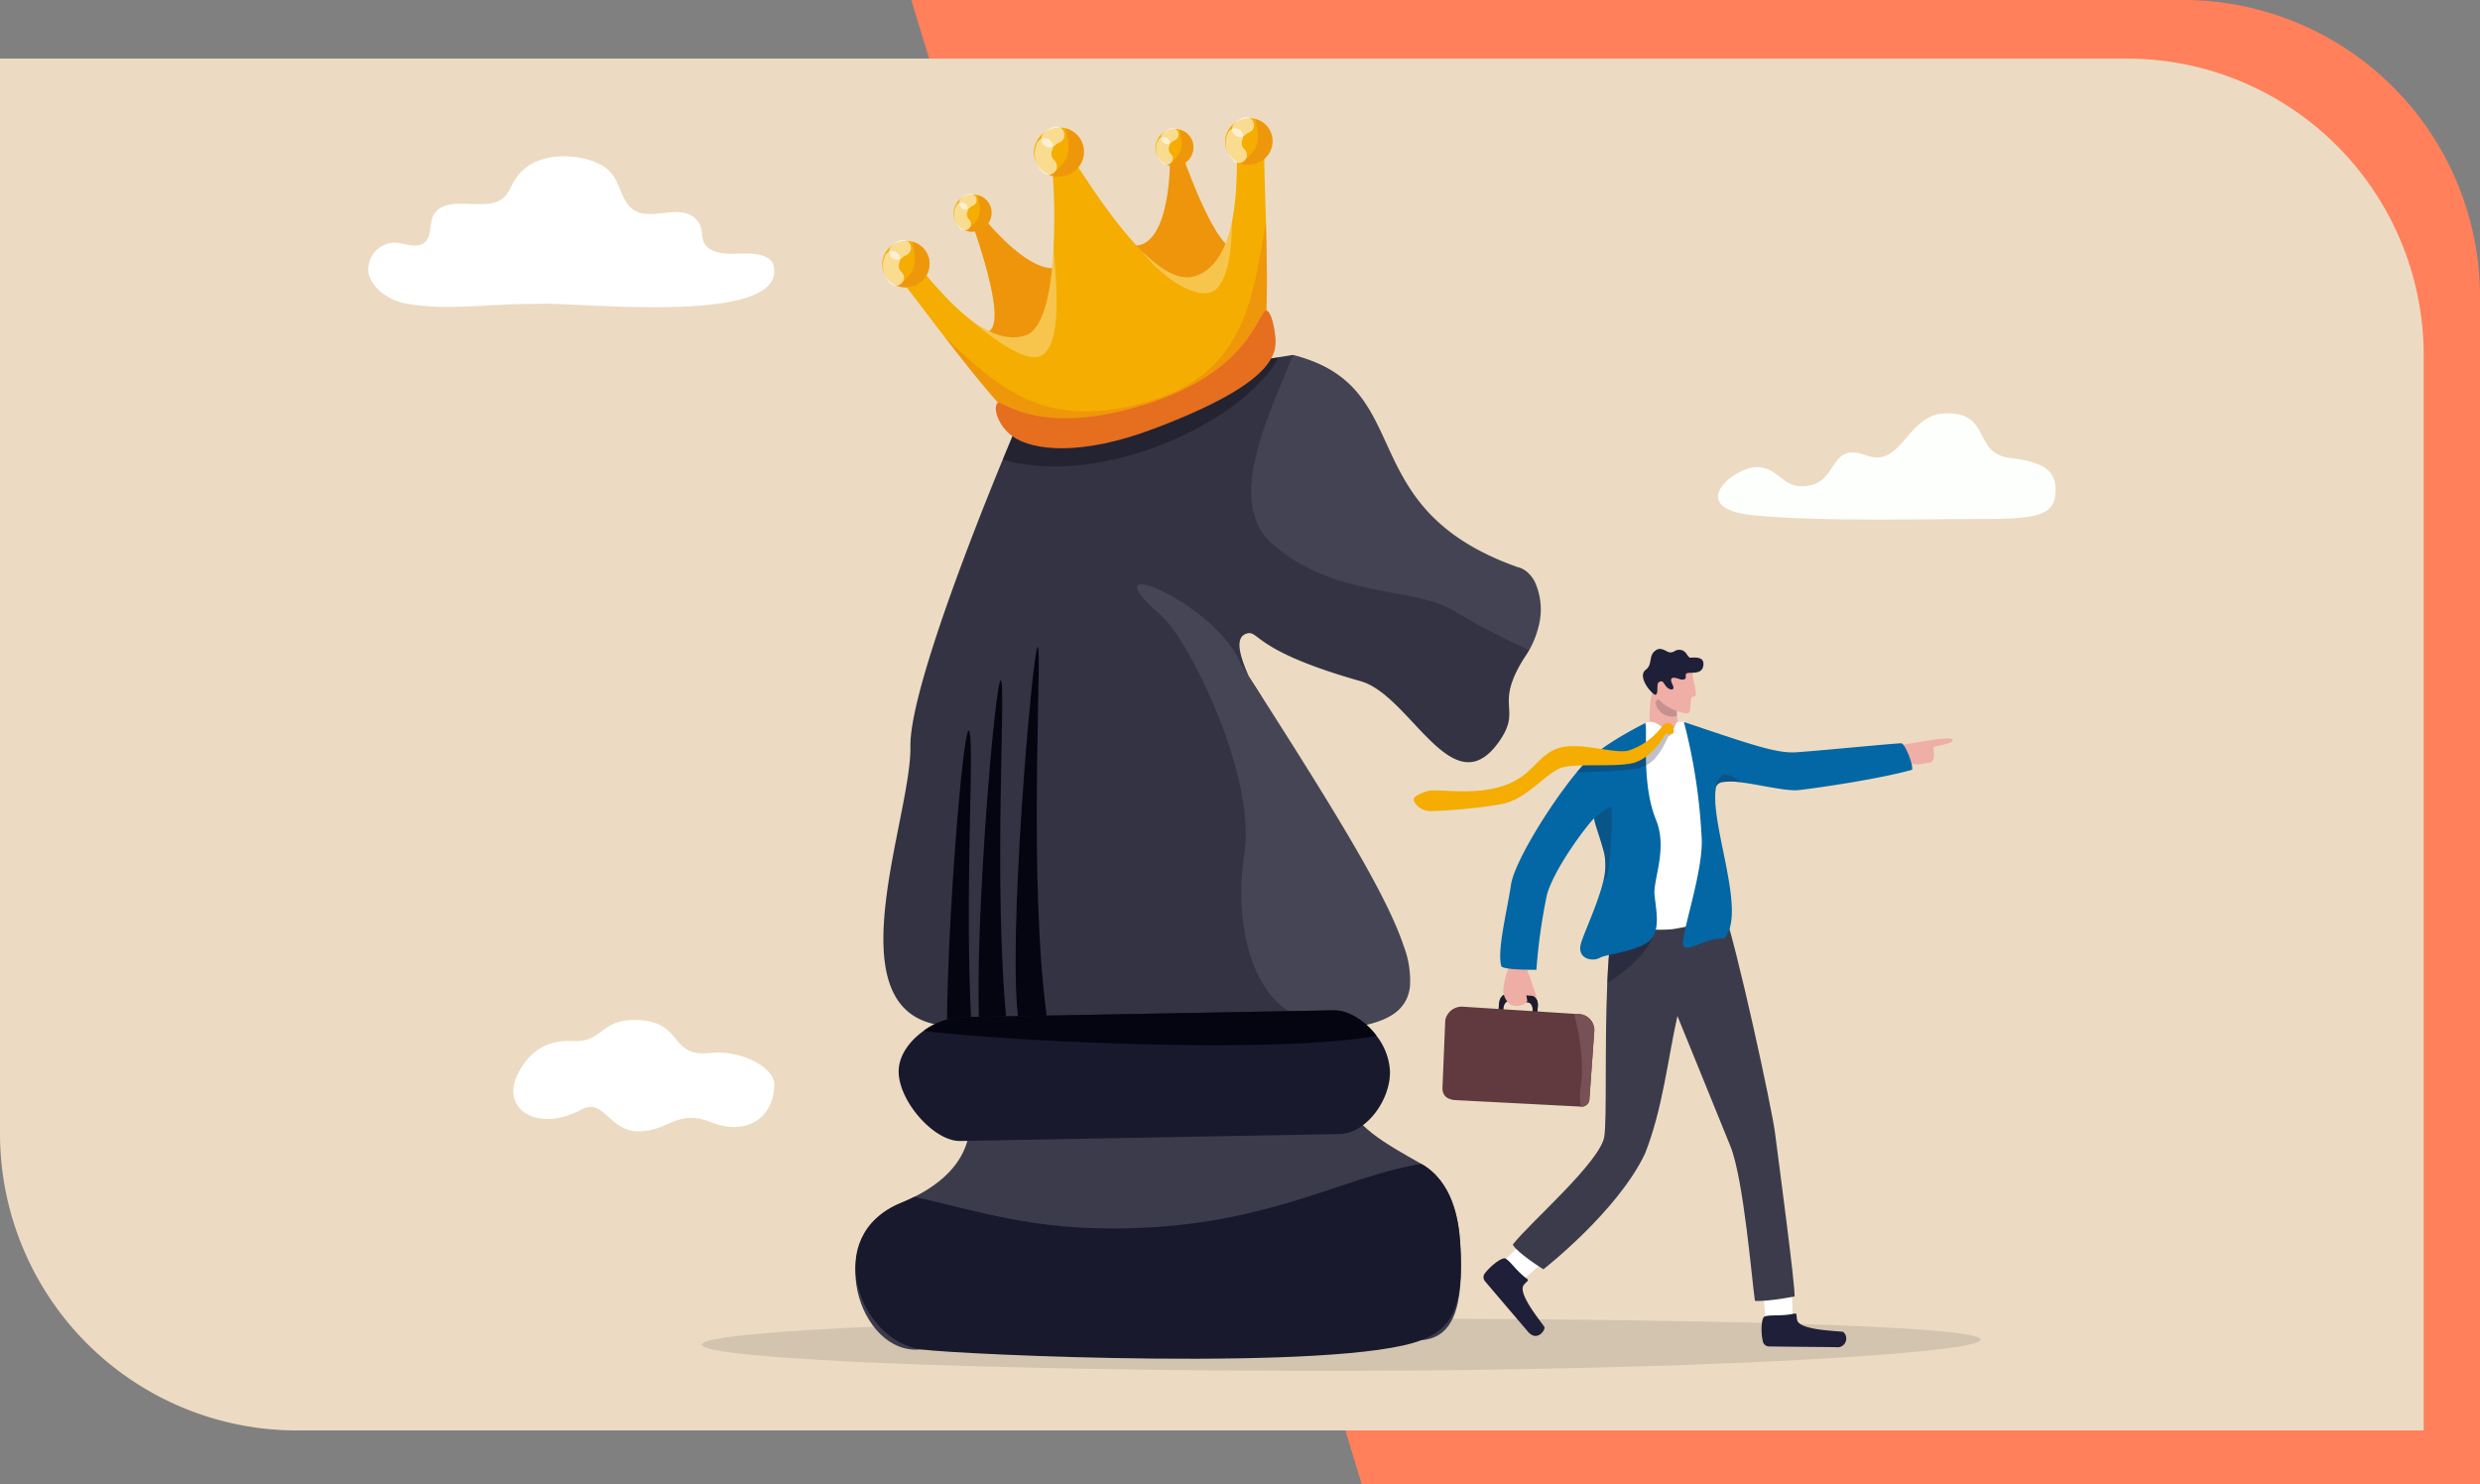 <svg xmlns="http://www.w3.org/2000/svg" xmlns:xlink="http://www.w3.org/1999/xlink" width="542.948" height="325" viewBox="0 0 542.948 325">
  <rect x="0" y="0" width="542.948" height="325" fill="#808080" stroke="none"/>
  <defs>
    <radialGradient id="radial-gradient" cx="0.5" cy="0.5" r="0.511" gradientTransform="matrix(0.924, -0.334, 0.319, 0.919, -19.28, 23.751)" gradientUnits="objectBoundingBox">
      <stop offset="0" stop-color="#fff"/>
      <stop offset="0.69" stop-color="#f4ad00"/>
    </radialGradient>
    <radialGradient id="radial-gradient-2" cx="0.5" cy="0.5" r="0.511" gradientTransform="matrix(0.924, -0.334, 0.319, 0.919, -24.222, 29.739)" xlink:href="#radial-gradient"/>
    <radialGradient id="radial-gradient-3" cx="0.5" cy="0.5" r="0.511" gradientTransform="matrix(0.924, -0.334, 0.319, 0.919, -24.819, 29.939)" xlink:href="#radial-gradient"/>
    <radialGradient id="radial-gradient-4" cx="0.5" cy="0.5" r="0.511" gradientTransform="matrix(0.924, -0.334, 0.319, 0.919, -18.623, 22.783)" xlink:href="#radial-gradient"/>
    <radialGradient id="radial-gradient-5" cx="0.5" cy="0.5" r="0.511" gradientTransform="matrix(0.924, -0.334, 0.319, 0.919, -20.089, 24.047)" xlink:href="#radial-gradient"/>
  </defs>
  <g id="t1-s9" transform="translate(5495.948 2628)">
    <path id="Path_172231" data-name="Path 172231" d="M313-955a65,65,0,0,1,65,65v260H133.19L34.569-955Z" transform="translate(-5331 -1673)" fill="#ff805a"/>
    <g id="Group_112224" data-name="Group 112224" transform="translate(-9186.924 -2516.964)">
      <path id="Rectángulo_36500" data-name="Rectángulo 36500" d="M4221.591-33.208V202.136H3755.976a65,65,0,0,1-65-65V-98.208H4156.6a65,65,0,0,1,65,65Z" fill="#ecdbc2"/>
      <g id="Group_112241" data-name="Group 112241">
        <path id="Path_172319" data-name="Path 172319" d="M4124.633,182.243c0,3.169-66.069,6.848-142.195,6.848s-137.839-2.569-137.839-5.737,61.713-5.738,137.839-5.738S4124.633,179.075,4124.633,182.243Z" fill="#323240" opacity="0.14"/>
        <g id="Group_112229" data-name="Group 112229">
          <path id="Path_172320" data-name="Path 172320" d="M4104.286,52.532c2.6-.3,13.937-2.629,14.178-1.654.265,1.078-4.268,1.3-4.209,1.831s.561,3.219-.975,3.278-2.319.8-4.918-.147a4.727,4.727,0,0,0-4.312.333Z" fill="#efaea6"/>
          <path id="Path_172321" data-name="Path 172321" d="M4083.361,177.544c.149-2.321-.226-8.175-.226-8.175l-6.281-.014.644,8.788,4.244,2.66Z" fill="#fff"/>
          <path id="Path_172322" data-name="Path 172322" d="M4083.819,176.555c.659-.149.38.463.616,1.436.54,2.229,8.812,2.351,10.058,2.561a1.91,1.91,0,0,1-1.549,3.349c-2.77-.032-11.646-.1-14.678-.156a1.387,1.387,0,0,1-1.333-1.04c-.529-2.152-.354-5.485.493-5.55C4078.708,176.764,4081.072,177.175,4083.819,176.555Z" fill="#1f1f39"/>
          <g id="Group_112224-2" data-name="Group 112224">
            <path id="Path_172323" data-name="Path 172323" d="M4024.211,169.234c1.9-1.393,6.218-5.467,6.218-5.467l-4.061-4.688-6.423,6.175.68,4.886Z" fill="#fff"/>
            <path id="Path_172324" data-name="Path 172324" d="M4025.278,168.934c.543.394-.114.583-.719,1.39-1.385,1.846,3.881,8.089,4.525,9.153.333.549-1.562,3.428-3.61,1.017-1.771-2.085-7.47-8.743-9.392-11.037a1.339,1.339,0,0,1-.055-1.667c1.333-1.789,4.041-3.819,4.64-3.23C4021.8,165.262,4023.015,167.289,4025.278,168.934Z" fill="#1f1f39"/>
          </g>
          <path id="Path_172325" data-name="Path 172325" d="M4083.855,172.8c-6.16,1.2-8.665.975-8.665.975-.657-4.25-2.448-26.613-5.372-33.86s-11.6-28.512-11.6-28.512c-2.094,9.311-3.225,20.351-7.1,30.124-6,12.686-22.251,25.335-22.251,25.335-4.457-2.809-7.262-5.387-6.551-5.592,3.6-4.625,19.124-18.025,19.9-23.531.574-4.078.053-20.063.641-33.526.163-3.727.41-7.262.789-10.295.007-.054.015-.109.021-.163q.143-1.126.312-2.154c.229-1.385,20.011-3.919,20.011-3.919l3.938-.939c3.426,9.8,10.991,45.054,11.638,50.153S4084.111,171.1,4083.855,172.8Z" fill="#3b3b4c"/>
          <path id="Path_172326" data-name="Path 172326" d="M4056.791,53.4l-4.915-2.4c.39-2.343,0-8.06.771-10.081.841-2.216,1.027-2.055,1.027-2.055l3.2,2.774,1.506,1.306a6.085,6.085,0,0,0-.273,2.525,12.7,12.7,0,0,0,1.209,4.464C4059.938,51.293,4056.791,53.4,4056.791,53.4Z" fill="#efaea6"/>
          <path id="Path_172327" data-name="Path 172327" d="M4058.379,42.944a8.41,8.41,0,0,0-.253,2.773c-3.492.849-5.366-2.753-4.386-3.5a10.652,10.652,0,0,1,2.786-.882Z" fill="#1f1f39" opacity="0.2"/>
          <g id="Group_112225" data-name="Group 112225">
            <path id="Path_172328" data-name="Path 172328" d="M4061.515,36.131c-.067,1.811,1.493,5.489.258,5.329s-.138,3.825-1.458,3.7c-3.2-.3-6.623-2.742-6.852-4.3a29.187,29.187,0,0,1,.509-5.737Z" fill="#efaea6"/>
            <path id="Path_172329" data-name="Path 172329" d="M4058.022,37.434c.99.243.993.48,1.738.236s-.356-1.349.983-1.395,2.79.059,3.106-1.4c.459-2.1-1.508-2.016-2.729-1.921-.785.061-.776-1.593-2.316-1.718-1.208-.1-1.151.607-2.232.566-.653-.024-1.788-1.227-2.889-.593-2.042,1.175-.694,3.109-2.433,4.419-2.029,1.528,1.716,5.815,2.258,5.423.633-.457.018-2.386.645-2.74.946-.535.966.2,1.611.966.69.815,2.118,1.041,1.367-.46S4057.125,37.214,4058.022,37.434Z" fill="#1f1f39"/>
          </g>
          <g id="Group_112227" data-name="Group 112227">
            <path id="Path_172330" data-name="Path 172330" d="M4020.842,106.6l5.456.382c.841.059,1.449,1.054,1.359,2.221l-.251,3.241a.028.028,0,0,1-.031.026l-1.016-.071a.027.027,0,0,1-.026-.03l.177-2.283c.067-.874-.387-1.618-1.017-1.662l-4.078-.286c-.629-.044-1.194.629-1.261,1.5l-.177,2.284a.03.03,0,0,1-.031.026l-1.016-.071a.028.028,0,0,1-.026-.031l.251-3.24C4019.245,107.443,4020,106.543,4020.842,106.6Z" fill="#201b2c"/>
            <path id="Path_172331" data-name="Path 172331" d="M4025.368,101.311a.029.029,0,0,1,.022.025c.121,1.2.464.9.846,2.475s1.667,3.824.826,4.042-1.447-.752-1.846-.956.492.751-.03,1.5a3.287,3.287,0,0,1-3.554.485,3.99,3.99,0,0,1-1.524-3.435,17.556,17.556,0,0,1,1.063-4.364C4021.349,100.423,4025.062,101.242,4025.368,101.311Z" fill="#eeada5"/>
            <path id="Path_172332" data-name="Path 172332" d="M4026.3,106.971c.842.059,1.45,1.055,1.36,2.222l-.252,3.24a.029.029,0,0,1-.031.027l-1.015-.071a.029.029,0,0,1-.027-.03l.178-2.284c.067-.873-.388-1.617-1.017-1.662h0l-.328-1.472a.029.029,0,0,1,.031-.035Z" fill="#201b2c"/>
            <g id="Group_112226" data-name="Group 112226">
              <path id="Path_172333" data-name="Path 172333" d="M4040.02,114.663l-1.08,15.043a1.682,1.682,0,0,1-1.8,1.538h-.021l-27.461-1.425c-3.1-.2-2.922-2.339-2.858-3.231l.586-14.245a3.678,3.678,0,0,1,3.809-2.981l24.415,1.559.916.058A3.532,3.532,0,0,1,4040.02,114.663Z" fill="#603a3e"/>
              <path id="Path_172334" data-name="Path 172334" d="M4040.02,114.663l-1.08,15.043a1.682,1.682,0,0,1-1.8,1.538h0a.029.029,0,0,1-.026-.021,11.6,11.6,0,0,1-.039-4.53c.748-5.34-.384-11.519-1.456-15.735a.029.029,0,0,1,.031-.035l.876.055A3.532,3.532,0,0,1,4040.02,114.663Z" fill="#775155"/>
            </g>
          </g>
          <path id="Path_172335" data-name="Path 172335" d="M4053.474,92.514c-1.715,5.573-7.034,9.339-10.623,11.7.163-3.727.41-7.262.789-10.295.007-.054.015-.109.021-.163Z" fill="#1f1f39" opacity="0.52"/>
          <path id="Path_172336" data-name="Path 172336" d="M4051.556,47.16c2.1-.793,3.339,1.712,5.1,1.608,1.068-.064.919-1,1.346-1.563.262-.349.865-.185,1.717-.218,2.235-.089,7.761,42.578,7.761,42.578a45.511,45.511,0,0,1-10.4,2.835c-4.487.421-11.84-.341-11.855-1.891s2.43-40.64,2.43-40.64A12.324,12.324,0,0,1,4051.556,47.16Z" fill="#fff"/>
          <path id="Path_172337" data-name="Path 172337" d="M4053.2,84.836c.308,3.3,1.5,8.11-1.333,10.29s-9.4,2.794-10.638,3.531c-1.507.9-4.972.306-4.183-2.94.523-2.152,3.845-9.014,5-14.094a13.566,13.566,0,0,0,.391-3.024v-.021c0-.285-.011-.556-.023-.814-.018-.45-.05-.856-.094-1.207a6.547,6.547,0,0,0-.117-.666c-.062-.262-.131-.526-.2-.792-.044-.161-.088-.324-.135-.487-.028-.1-.058-.209-.088-.313-.126-.435-.258-.869-.39-1.3a.3.3,0,0,0-.014-.041c-.022-.074-.045-.146-.068-.219-.038-.124-.077-.249-.117-.37-.021-.07-.044-.138-.066-.206-.369-1.152-.717-2.192-.924-2.953-.01-.04-.021-.079-.032-.117-.048-.187-.086-.355-.114-.5l0,0v-.008l-.016-.09v-.01a1.586,1.586,0,0,1-.028-.334h0l0-.032c-.914.653-8.517,10.408-10.34,16.646a123.242,123.242,0,0,0-2.327,16.524c0,.014-.739-.006-.753-.006-2.38,0-6.1-.115-6.889-.7a.05.05,0,0,1-.011-.016c-1.061-3.281,1.235-12.113,2.09-17.918.8-5.441,10.611-20.884,16.453-26.906,3.879-4,12.956-8.484,12.956-8.484.544,2.358-.912,13.234,2.333,21.183C4056.113,74.785,4052.888,81.5,4053.2,84.836Z" fill="#0267a4"/>
          <path id="Path_172338" data-name="Path 172338" d="M4042.769,81.061a2.566,2.566,0,0,1-.723.562,13.566,13.566,0,0,0,.391-3.024v-.021c0-.285-.011-.556-.023-.814-.018-.45-.05-.856-.094-1.207a6.547,6.547,0,0,0-.117-.666c-.062-.262-.131-.526-.2-.792-.044-.161-.088-.324-.135-.487-.028-.1-.058-.209-.087-.313-.125-.435-.258-.87-.391-1.3a.3.3,0,0,0-.014-.041c-.021-.074-.045-.147-.068-.219-.038-.124-.077-.249-.117-.37-.021-.07-.044-.138-.066-.206-.369-1.152-.717-2.192-.924-2.953-.01-.04-.021-.079-.032-.117-.048-.187-.086-.355-.114-.5l0,0v-.008l-.044-.434h0a16.647,16.647,0,0,1,3.692-2.572C4044.233,67.958,4043.329,79.762,4042.769,81.061Z" fill="#1f1f39" opacity="0.26"/>
          <g id="Group_112228" data-name="Group 112228">
            <path id="Path_172339" data-name="Path 172339" d="M4056.362,50.107c-.23-.1-1.678,4.24-4.3,6a6.821,6.821,0,0,1-2.391,1.053c-2.54.535-10.253.834-13.538.93a24.875,24.875,0,0,1,2.815-3.047,44.39,44.39,0,0,0,10.034-.37,9.931,9.931,0,0,0,2.68-1.178,16.2,16.2,0,0,0,3.659-3.246c.464-.539.431-1.248,1.072-1.372C4057.248,48.714,4056.658,50.24,4056.362,50.107Z" fill="#1f1f39" opacity="0.28"/>
            <path id="Path_172340" data-name="Path 172340" d="M4057.329,48.217a1.206,1.206,0,0,0-1.486-.923c-.717.139-.73.435-1.249,1.039a14.86,14.86,0,0,1-7.093,4.952c-3.143.834-11.1-2.148-15.671-.412s-5.339,6.109-12,8.228-14.458.43-16.418,1.08-3.111,1.27-2.935,2.043a3.984,3.984,0,0,0,2.893,2.244c1.5.335,14.108-.762,17.33-1.7,5.261-1.537,9.116-7,12.531-7.831s11.014-.02,15.038-.867c4.487-.946,7.339-6.673,7.669-6.524a1.271,1.271,0,0,0,1.2.064C4057.519,49.447,4057.429,48.656,4057.329,48.217Z" fill="#f4ad00"/>
          </g>
          <path id="Path_172341" data-name="Path 172341" d="M4109.583,57.492c-6.7,1.918-20.283,3.946-24.8,4.449-2.733.3-8.4-1.167-12.673-1.689a13.6,13.6,0,0,0-3.9-.065h-.006a1.776,1.776,0,0,0-1.508,1.007c-1.652,7.7,7,27.895,1.691,33.295-3.4-.47-7.84,3.046-8.862,1.557-.949-1.381,4.66-16.806,3.97-24.082a124.086,124.086,0,0,0-3.855-24.923c14.02,4.7,20.123,6.888,24.434,6.63,4.652-.277,22.731-2.086,23.231-1.963C4108.126,51.972,4109.913,56.527,4109.583,57.492Z" fill="#0267a4"/>
          <path id="Path_172342" data-name="Path 172342" d="M4072.114,60.252a13.6,13.6,0,0,0-3.9-.065h-.006c-.817.1-1.356.4-1.508,1.007C4067.041,58.925,4068.452,57.153,4072.114,60.252Z" fill="#1f1f39" opacity="0.26"/>
        </g>
        <g id="Group_112230" data-name="Group 112230">
          <path id="Path_172343" data-name="Path 172343" d="M3968.206-28.353c-2.193-6.2-.333-25.885-4.2-24.407s-22.2,11.076-20.433,20.008,15.345,14.395,15.345,14.395Z" fill="#050511"/>
          <path id="Path_172344" data-name="Path 172344" d="M4027.721,26.456v0l-.006.015a20.1,20.1,0,0,1-3.041,6.54c-6.682,10.615-.458,10.942-5.338,18.066-1.834,2.682-3.638,4.084-5.421,4.567-8.169,2.19-15.975-14.977-25.053-17.543-23.161-6.544-22.216-11.032-24.755-10.475-2.652.578-2.121,4.088.251,9.347l.006.013.006.016.009.011.012.018q1.692,2.65,3.3,5.183c.328.517.657,1.03.981,1.539l.963,1.516q1.438,2.259,2.807,4.423.454.72.905,1.431,1.8,2.844,3.473,5.525c.281.448.557.892.832,1.332q1.233,1.98,2.4,3.871.389.631.77,1.253c.256.415.507.824.757,1.231s.5.813.74,1.213q2.934,4.815,5.383,9.033.306.528.6,1.045v0c.4.69.786,1.37,1.165,2.039v0q2.547,4.509,4.468,8.332v0c.216.425.423.843.625,1.256v0q1.411,2.894,2.444,5.407c.1.24.194.478.286.713s.184.464.271.695v0c.088.229.173.455.255.68v0q.248.675.463,1.322a21.043,21.043,0,0,1,1.374,8.939c-.029.233-.065.459-.108.68a8.527,8.527,0,0,1-.342,1.27,7.709,7.709,0,0,1-.837,1.687l-.006.008c-1.5,2.265-4.225,3.746-8.223,4.678h0c-11.839,2.763-34.8.7-69.766-.19l-.772-.017q-2.712-.067-5.524-.123c-.9-.018-1.8-.037-2.707-.052h0c-.405-.008-.812-.016-1.222-.021s-.822-.014-1.235-.018c-.313.05-.622.1-.93.143l-.455.065q-.453.063-.894.121l-.438.054q-.432.051-.857.1c-.572.057-1.133.109-1.677.148-.271.019-.536.038-.8.052s-.515.026-.767.036c-.13.006-.261.01-.39.013-.887.025-1.729.022-2.526-.015q-.317-.015-.623-.033c-.092-.005-.184-.011-.276-.019a19.379,19.379,0,0,1-2.665-.378h0c-21.829-4.705-5.078-45.378-5.318-60.848-.155-9.906,9.927-37.414,18.65-58.932.526-1.3,1.051-2.584,1.565-3.839q.944-2.29,1.845-4.449a35.2,35.2,0,0,1,1.541-3.232,30.707,30.707,0,0,1,2.7-4.192c2.352-3.051,4.965-5.084,7.416-5.894a17.933,17.933,0,0,0,4.279-2.083c.159-.106.315-.209.468-.319a19.158,19.158,0,0,0,2.333-1.942,19.805,19.805,0,0,0,2.849-3.506c4.972-7.76,12.227-16.387,21.945-16.585q.959,1.643,1.661,3.14l0,0c6.594,13.815-1.2,18.365,9.86,17.133h0c1.007-.113,2.171-.273,3.518-.478.947-.144,1.983-.311,3.116-.5l0,0a.106.106,0,0,0,.025,0c.108.027.215.056.323.085q1.124.294,2.152.632c.2.065.39.13.582.2.367.127.724.257,1.072.394.032.011.065.025.1.036.075.029.148.06.223.088q.27.108.532.219l.261.112c.259.111.513.227.763.344s.494.236.734.357c.159.081.317.162.472.246.235.125.463.252.688.381q.45.255.876.526c.285.179.561.361.83.549l.2.141c.065.048.133.094.2.142l.194.142.194.146c.063.048.127.1.19.146.127.1.25.194.373.294q.369.3.718.607c.058.05.116.1.173.154.116.1.229.207.34.313l.168.157c.109.106.219.212.326.319.054.054.108.108.16.162.1.107.211.217.315.326.052.054.1.11.153.166.154.163.3.33.452.5l.146.169c.194.227.382.456.569.688.069.086.136.173.2.259.114.146.227.294.336.442.089.119.175.239.262.358.171.238.34.48.5.724.081.117.158.236.236.355l.008.014c.081.123.16.246.238.371.237.372.465.751.688,1.133.075.127.148.256.221.384.732,1.29,1.4,2.631,2.052,4q.176.378.355.757l.023.052.26.559c.426.924.853,1.864,1.291,2.809.094.2.19.407.286.613.05.1.1.209.148.315q.147.314.3.63c.05.106.1.212.152.317q.151.315.307.632c.471.957.964,1.916,1.5,2.876.1.173.194.346.292.519.138.246.282.494.428.74.125.211.254.424.382.636.325.528.663,1.056,1.019,1.583.071.105.142.211.215.315q.657.957,1.393,1.9c.077.1.153.2.23.292s.167.207.252.311c.167.208.338.413.515.619.088.1.177.2.265.309.154.177.309.354.469.528.067.073.134.148.2.221s.134.146.2.219c.206.219.415.44.628.658.029.028.058.057.085.086.186.188.377.377.571.563.017.017.036.034.053.052.071.069.143.136.214.2q1.071,1.018,2.292,2.008c.08.065.163.131.246.2.18.142.361.284.545.427.215.165.432.328.655.491.29.212.586.425.888.634.092.066.184.129.277.191.169.117.338.232.511.345q1.177.781,2.48,1.534l.288.165c.108.059.215.121.321.18s.215.121.325.181l.663.355c.111.06.222.12.336.177.34.177.684.352,1.035.525q.879.435,1.81.855c.248.113.5.224.753.334q.76.335,1.56.655.2.084.4.162c.136.051.271.1.407.159s.273.108.411.159.275.106.415.158l.419.156c.14.053.283.1.425.155s.286.1.43.156l.015,0a4.816,4.816,0,0,1,1.122.422l.01.006a5.3,5.3,0,0,1,1.059.738,7.2,7.2,0,0,1,1.6,2.109A14.513,14.513,0,0,1,4027.721,26.456Z" fill="#334"/>
          <path id="Path_172345" data-name="Path 172345" d="M3892.556,184.389c2.5-.276,103.084-1.532,109.586-2.013s9.516-6.24,8.511-21.393c-.329-4.993-1.662-13.327-8.509-17.206-7.516-4.259-15.452-8.548-16.127-14.4l-83.756-.093s6.07,13.1-11.085,21.71c-.921.461-1.905.909-2.964,1.342C3870.614,159.529,3879.014,185.9,3892.556,184.389Z" fill="#3b3b4c"/>
          <path id="Path_172346" data-name="Path 172346" d="M3969.69,8.178c13.933,12.085,31.241,9.023,40.031,14.8a155.539,155.539,0,0,0,15.988,8.267,24.335,24.335,0,0,0,2.012-4.792c1.228-4.227.71-7.664-.69-10.035a7.423,7.423,0,0,0-3.807-3.281c-36.852-13.1-21.427-39.407-49.15-46.45-.01,0-.017,0-.028,0C3968.757-20.019,3959.061-1.038,3969.69,8.178Z" fill="#fff" opacity="0.08"/>
          <path id="Path_172347" data-name="Path 172347" d="M3945.3,23.81c5.7,4.933,20.749,34.7,18.1,52.119s2.841,33.623,13.857,36.158c6.11,1.4,14.9,3.413,21.124-3.427,5.424-8.212-5.348-26.694-30.683-66.444a27.011,27.011,0,0,1-3.3-5.183.19.19,0,0,1-.018-.034l-.014-.024-1.725-2.62C3957.126,20.749,3928.12,8.94,3945.3,23.81Z" fill="#fff" opacity="0.09"/>
          <path id="Path_172348" data-name="Path 172348" d="M3892.556,184.389c8.339,1.165,91.983,4.9,109.586-2.013,6.073-2.384,9.516-6.24,8.511-21.393-.329-4.993-1.662-13.327-8.509-17.206-15.762,2.517-31.263,12.126-58.5,13.858-23.951,1.52-36.921-3.135-52.466-6.644-.921.461-1.905.909-2.964,1.342C3870.614,159.529,3879.061,182.5,3892.556,184.389Z" fill="#19192d"/>
          <path id="Path_172349" data-name="Path 172349" d="M3914.083,113.015q3.213.066,6.3.143c-4.52-30.524-1.129-82.576-2.223-82.556S3911.281,97.3,3914.083,113.015Z" fill="#050511"/>
          <path id="Path_172350" data-name="Path 172350" d="M3905.344,113.406q1.69-.18,3.572-.482,1.24.018,2.46.041c-3.052-30.83-.045-75.08-1.311-75.056C3908.85,37.931,3904.342,90.692,3905.344,113.406Z" fill="#050511"/>
          <path id="Path_172351" data-name="Path 172351" d="M3898.285,113.587a36.164,36.164,0,0,0,5.382-.033c-1.591-28.712.719-62.147-.513-64.548C3902,46.747,3898.52,87.521,3898.285,113.587Z" fill="#050511"/>
          <path id="Path_172352" data-name="Path 172352" d="M3887.723,123.7c.059,3.253,2.013,7.046,4.656,10.014s5.982,5.1,8.8,5.052l83.086-1.524c5.648-.1,11.137-7.246,11.018-13.751a13.679,13.679,0,0,0-2.942-7.745,16.588,16.588,0,0,0-1.176-1.4c-2.377-2.532-5.442-4.236-8.264-4.184l-81.54,1.495a15.451,15.451,0,0,0-8.188,3.015C3890.06,116.892,3887.657,120.131,3887.723,123.7Z" fill="#19192d"/>
          <path id="Path_172353" data-name="Path 172353" d="M3893.177,114.672c19.45,2.381,77.387,5.092,99.168,1.071a16.588,16.588,0,0,0-1.176-1.4c-2.377-2.532-5.442-4.236-8.264-4.184l-81.54,1.495A15.451,15.451,0,0,0,3893.177,114.672Z" fill="#050511"/>
        </g>
        <g id="Group_112231" data-name="Group 112231">
          <path id="Path_172354" data-name="Path 172354" d="M3860.489,126.355c-.03,7.412-6.219,11.408-13.856,8.285-7.248-2.964-9.427,1.97-15.7,2.017-6.69.049-7.675-7.459-12.652-4.78-9.6,5.169-17.839-.076-13.938-7.806,3.155-6.251,7.921-7.386,11.826-7.176,7.084.381,6.028-4.914,14.281-4.615,10.534.38,6.689,8.323,16.273,7.2C3852.665,118.784,3860.5,122.439,3860.489,126.355Z" fill="#fff" fill-rule="evenodd"/>
        </g>
        <path id="Path_172355" data-name="Path 172355" d="M4075.59-8.771c-5.191,0-15.858,9.1-.613,10.553s38.078.787,47.318.818c15.081.05,18.822-.56,18.7-6.647-.069-3.523-2-5.805-9.945-6.729-8.271-.961-4.046-10.048-14.142-9.772-8.6.234-9.476,12.128-17.344,9.213s-6.221,5.029-11.975,6.486C4081.266-3.246,4080.78-8.771,4075.59-8.771Z" fill="#fdfffd"/>
        <path id="Path_172356" data-name="Path 172356" d="M3808.294-44.485c-9.715-.168-19.844,1.709-29.359-.281-3.471-1.02-6.654-3.405-7.278-6.55a5.824,5.824,0,0,1,5.881-6.582c1.994.087,4.113,1.156,5.851.3,2.438-1.2,1.3-4.573,2.7-6.687,3.19-4.42,11.433-.037,15.234-3.552,1.133-1.058,1.486-2.576,2.394-3.787,4.429-7.415,16.809-5.785,20.6-2.02,2.76,2.587,2.485,7.31,6.083,8.937,3.8,1.73,9.261-1.569,12.649,1.383,2.414,2.1.993,4.264,2.432,6.006,1.564,1.894,4.724,1.919,7.4,1.8s5.871.023,7.276,2.01C3865.029-38.962,3814.674-45.262,3808.294-44.485Z" fill="#fff"/>
        <path id="Path_172357" data-name="Path 172357" d="M3970.931-32.814a23.3,23.3,0,0,1-2.842,4.1,47.917,47.917,0,0,1-11.352,9.343c-12.965,7.971-31.524,13.162-46.222,8.958q.944-2.29,1.845-4.449a35.2,35.2,0,0,1,1.541-3.232,30.707,30.707,0,0,1,2.7-4.192l29.172-5.654,21.664-4.2Z" fill="#050511" opacity="0.34"/>
        <g id="Group_112240" data-name="Group 112240">
          <g id="Group_112239" data-name="Group 112239">
            <g id="Group_112232" data-name="Group 112232">
              <path id="Path_172358" data-name="Path 172358" d="M3924.474-53.323c-6.434,5.052-18.363-10.265-18.363-10.265s-2.717-.259-2.219,1.568,9.14,25.2,2.067,23.674-1.14,4.239-1.14,4.239l23.4,5.258,1.21-20.983Z" fill="#f4ad00"/>
              <path id="Path_172359" data-name="Path 172359" d="M3924.474-53.323c-6.434,5.052-18.363-10.265-18.363-10.265s-2.717-.259-2.219,1.568,9.14,25.2,2.067,23.674-1.14,4.239-1.14,4.239l23.4,5.258,1.21-20.983Z" fill="#e56e1f" opacity="0.39"/>
            </g>
            <g id="Group_112233" data-name="Group 112233">
              <path id="Path_172360" data-name="Path 172360" d="M3939.351-57.209c8.179-.131,7.792-19.541,7.792-19.541s1.947-1.913,2.711-.181,8.782,25.331,13.311,19.687,3.556,2.573,3.556,2.573l-14.858,18.827L3937.7-51.377Z" fill="#f4ad00"/>
              <path id="Path_172361" data-name="Path 172361" d="M3939.351-57.209c8.179-.131,7.792-19.541,7.792-19.541s1.947-1.913,2.711-.181,8.782,25.331,13.311,19.687,3.556,2.573,3.556,2.573l-14.858,18.827L3937.7-51.377Z" fill="#e56e1f" opacity="0.39"/>
            </g>
            <path id="Path_172362" data-name="Path 172362" d="M3967.772-77.278c-.046,2.418.175,8.251.355,14.845.312,11.422.5,25.125-1.045,27.289-8.734,12.254-36.2,20.828-52.355,17.026-2.254-.53-10.448-10.734-17.066-19.309h0c-4.479-5.8-8.237-10.859-8.947-11.666-1.756-2-.133-7.971,3.787-3.239a93.338,93.338,0,0,0,7.273,8.1l.13.123c.52.494,1.054.984,1.6,1.458l.118.1c4.288,3.7,9.29,6.491,13.9,4.941,4.157-1.4,5.668-10.375,6.107-19.177a140.229,140.229,0,0,0-.306-18.013c-.325-2.606.862-6.428,4.384-1.554,2.219,3.066,8.583,13.638,15.312,20.335,3.963,3.945,8.052,6.546,11.5,5.477,4.785-1.485,7.079-6.588,8.191-12.094v0c1.487-7.366.854-15.454,1.233-16.559C3962.594-81.128,3967.9-83.884,3967.772-77.278Z" fill="#f4ad00"/>
            <g id="Group_112234" data-name="Group 112234">
              <path id="Path_172363" data-name="Path 172363" d="M3894.215-54.941a5.142,5.142,0,0,1-3.21,6.527.594.594,0,0,1-.065.021,5.224,5.224,0,0,1-1.671.285h-.1a5.2,5.2,0,0,1-1.845-.356,5.006,5.006,0,0,1-2.926-3,5.146,5.146,0,0,1,3.213-6.526,5.256,5.256,0,0,1,3.1-.14A5.036,5.036,0,0,1,3894.215-54.941Z" fill="url(#radial-gradient)"/>
              <path id="Path_172364" data-name="Path 172364" d="M3894.215-54.941a5.142,5.142,0,0,1-3.21,6.527.594.594,0,0,1-.065.021,15.656,15.656,0,0,1-1.671.285h-.1a5.2,5.2,0,0,1-1.845-.356c5.031-3.078,4.145-6.066,3.383-9.662A5.036,5.036,0,0,1,3894.215-54.941Z" fill="#e56e1f" opacity="0.34"/>
              <path id="Path_172365" data-name="Path 172365" d="M3887.137-48.493a1.735,1.735,0,0,1-1.176-.458,5.131,5.131,0,0,1-1.636-3.008A5.747,5.747,0,0,1,3884.71-55a1.741,1.741,0,0,1,2.269-.958,1.741,1.741,0,0,1,.958,2.269,1.835,1.835,0,0,0,.378,2.175,1.742,1.742,0,0,1,.107,2.46A1.737,1.737,0,0,1,3887.137-48.493Z" fill="#fff" opacity="0.57"/>
              <path id="Path_172366" data-name="Path 172366" d="M3887.368-54.179a1.735,1.735,0,0,1-1.236-.515,1.741,1.741,0,0,1,.01-2.463,5.379,5.379,0,0,1,1.966-1.264,1.742,1.742,0,0,1,2.222,1.061,1.741,1.741,0,0,1-1.061,2.222,1.919,1.919,0,0,0-.674.452A1.736,1.736,0,0,1,3887.368-54.179Z" fill="#fff" opacity="0.57"/>
            </g>
            <g id="Group_112235" data-name="Group 112235">
              <path id="Path_172367" data-name="Path 172367" d="M3907.837-65.78a4.121,4.121,0,0,1-2.573,5.231l-.052.017a4.235,4.235,0,0,1-1.338.228h-.081a4.148,4.148,0,0,1-1.479-.285,4.01,4.01,0,0,1-2.345-2.4,4.124,4.124,0,0,1,2.575-5.23,4.209,4.209,0,0,1,2.481-.112A4.034,4.034,0,0,1,3907.837-65.78Z" fill="url(#radial-gradient-2)"/>
              <path id="Path_172368" data-name="Path 172368" d="M3907.837-65.78a4.121,4.121,0,0,1-2.573,5.231l-.052.017a12.935,12.935,0,0,1-1.338.228h-.081a4.148,4.148,0,0,1-1.479-.285c4.031-2.466,3.321-4.86,2.711-7.742A4.034,4.034,0,0,1,3907.837-65.78Z" fill="#e56e1f" opacity="0.34"/>
              <path id="Path_172369" data-name="Path 172369" d="M3902.166-60.613a1.39,1.39,0,0,1-.942-.366,4.251,4.251,0,0,1-1-4.851,1.4,1.4,0,0,1,1.818-.767,1.4,1.4,0,0,1,.767,1.818,1.47,1.47,0,0,0,.3,1.743,1.4,1.4,0,0,1,.086,1.972A1.393,1.393,0,0,1,3902.166-60.613Z" fill="#fff" opacity="0.57"/>
              <path id="Path_172370" data-name="Path 172370" d="M3902.35-65.17a1.391,1.391,0,0,1-.993-.415,1.4,1.4,0,0,1,.012-1.973,4.336,4.336,0,0,1,1.57-1.009,1.4,1.4,0,0,1,1.782.848,1.4,1.4,0,0,1-.848,1.782,1.564,1.564,0,0,0-.544.365A1.391,1.391,0,0,1,3902.35-65.17Z" fill="#fff" opacity="0.57"/>
            </g>
            <g id="Group_112236" data-name="Group 112236">
              <path id="Path_172371" data-name="Path 172371" d="M3952.036-80.116a4.122,4.122,0,0,1-2.573,5.231c-.014.005-.032.011-.052.016a4.178,4.178,0,0,1-1.338.228h-.081a4.179,4.179,0,0,1-1.48-.285,4.015,4.015,0,0,1-2.344-2.4,4.123,4.123,0,0,1,2.575-5.229,4.217,4.217,0,0,1,2.481-.113A4.036,4.036,0,0,1,3952.036-80.116Z" fill="url(#radial-gradient-3)"/>
              <path id="Path_172372" data-name="Path 172372" d="M3952.036-80.116a4.122,4.122,0,0,1-2.573,5.231c-.014.005-.032.011-.052.016a12.4,12.4,0,0,1-1.338.228h-.081a4.179,4.179,0,0,1-1.48-.285c4.032-2.467,3.322-4.861,2.712-7.743A4.036,4.036,0,0,1,3952.036-80.116Z" fill="#e56e1f" opacity="0.34"/>
              <path id="Path_172373" data-name="Path 172373" d="M3946.365-74.949a1.391,1.391,0,0,1-.943-.367,4.25,4.25,0,0,1-1-4.852,1.4,1.4,0,0,1,1.819-.766,1.4,1.4,0,0,1,.766,1.819,1.469,1.469,0,0,0,.3,1.742,1.4,1.4,0,0,1,.085,1.972A1.392,1.392,0,0,1,3946.365-74.949Z" fill="#fff" opacity="0.57"/>
              <path id="Path_172374" data-name="Path 172374" d="M3946.549-79.506a1.391,1.391,0,0,1-.991-.413,1.4,1.4,0,0,1,.009-1.973,4.324,4.324,0,0,1,1.572-1.011,1.4,1.4,0,0,1,1.782.848,1.4,1.4,0,0,1-.848,1.782,1.548,1.548,0,0,0-.542.363A1.392,1.392,0,0,1,3946.549-79.506Z" fill="#fff" opacity="0.57"/>
            </g>
            <g id="Group_112237" data-name="Group 112237">
              <path id="Path_172375" data-name="Path 172375" d="M3928-79.566a5.425,5.425,0,0,1-3.386,6.885c-.019.007-.043.015-.069.022a5.514,5.514,0,0,1-1.762.3h-.106a5.49,5.49,0,0,1-1.947-.375,5.284,5.284,0,0,1-3.086-3.16,5.426,5.426,0,0,1,3.389-6.883,5.531,5.531,0,0,1,3.266-.148A5.31,5.31,0,0,1,3928-79.566Z" fill="url(#radial-gradient-4)"/>
              <path id="Path_172376" data-name="Path 172376" d="M3928-79.566a5.425,5.425,0,0,1-3.386,6.885c-.019.007-.043.015-.069.022a16.51,16.51,0,0,1-1.762.3h-.106a5.49,5.49,0,0,1-1.947-.375c5.307-3.247,4.372-6.4,3.569-10.191A5.31,5.31,0,0,1,3928-79.566Z" fill="#e56e1f" opacity="0.34"/>
              <path id="Path_172377" data-name="Path 172377" d="M3920.539-72.764a1.83,1.83,0,0,1-1.241-.483,5.415,5.415,0,0,1-1.725-3.173,6.055,6.055,0,0,1,.406-3.213,1.837,1.837,0,0,1,2.394-1.008,1.837,1.837,0,0,1,1.008,2.394,1.933,1.933,0,0,0,.4,2.292,1.837,1.837,0,0,1,.112,2.6A1.832,1.832,0,0,1,3920.539-72.764Z" fill="#fff" opacity="0.57"/>
              <path id="Path_172378" data-name="Path 172378" d="M3920.782-78.762a1.831,1.831,0,0,1-1.3-.543,1.837,1.837,0,0,1,.01-2.6,5.684,5.684,0,0,1,2.071-1.332,1.836,1.836,0,0,1,2.346,1.116,1.837,1.837,0,0,1-1.116,2.346,2.032,2.032,0,0,0-.713.478A1.831,1.831,0,0,1,3920.782-78.762Z" fill="#fff" opacity="0.57"/>
            </g>
            <g id="Group_112238" data-name="Group 112238">
              <path id="Path_172379" data-name="Path 172379" d="M3969.3-81.809a5.142,5.142,0,0,1-3.211,6.527.483.483,0,0,1-.065.021,5.219,5.219,0,0,1-1.67.285h-.1a5.206,5.206,0,0,1-1.846-.356,5.011,5.011,0,0,1-2.926-3,5.146,5.146,0,0,1,3.214-6.526,5.255,5.255,0,0,1,3.1-.14A5.038,5.038,0,0,1,3969.3-81.809Z" fill="url(#radial-gradient-5)"/>
              <path id="Path_172380" data-name="Path 172380" d="M3969.3-81.809a5.142,5.142,0,0,1-3.211,6.527.483.483,0,0,1-.065.021,15.579,15.579,0,0,1-1.67.285h-.1a5.206,5.206,0,0,1-1.846-.356c5.031-3.078,4.146-6.066,3.384-9.662A5.038,5.038,0,0,1,3969.3-81.809Z" fill="#e56e1f" opacity="0.34"/>
              <path id="Path_172381" data-name="Path 172381" d="M3962.221-75.361a1.735,1.735,0,0,1-1.176-.458,5.3,5.3,0,0,1-1.251-6.054,1.742,1.742,0,0,1,2.269-.956,1.741,1.741,0,0,1,.956,2.269,1.833,1.833,0,0,0,.379,2.174,1.742,1.742,0,0,1,.107,2.46A1.737,1.737,0,0,1,3962.221-75.361Z" fill="#fff" opacity="0.57"/>
              <path id="Path_172382" data-name="Path 172382" d="M3962.451-81.047a1.736,1.736,0,0,1-1.238-.516,1.742,1.742,0,0,1,.013-2.463,5.4,5.4,0,0,1,1.963-1.262,1.742,1.742,0,0,1,2.223,1.059,1.742,1.742,0,0,1-1.06,2.223,1.937,1.937,0,0,0-.677.454A1.737,1.737,0,0,1,3962.451-81.047Z" fill="#fff" opacity="0.57"/>
            </g>
            <path id="Path_172383" data-name="Path 172383" d="M3921.625-56.786c1.221,12.562,1.148,22.289-3.121,23.8-3.906,1.385-12.975-6.1-16.883-9.567,4.288,3.7,9.29,6.491,13.9,4.941C3919.675-39.009,3921.186-47.984,3921.625-56.786Z" fill="#fff" opacity="0.3"/>
            <path id="Path_172384" data-name="Path 172384" d="M3960.7-62.635c-.026,7.836-1.324,14.673-4.833,15.672-3.525,1-10.442-3.124-14.853-9.055,3.963,3.945,8.052,6.546,11.5,5.477C3957.295-52.026,3959.589-57.129,3960.7-62.635Z" fill="#fff" opacity="0.3"/>
            <path id="Path_172385" data-name="Path 172385" d="M3968.127-62.433c.312,11.422.5,25.125-1.045,27.289-8.734,12.254-36.2,20.828-52.355,17.026-2.254-.53-10.448-10.734-17.066-19.309,12.4,11.782,22.542,21.042,45.438,14.088C3964.017-29.692,3965.376-47.078,3968.127-62.433Z" fill="#e56e1f" opacity="0.34"/>
          </g>
          <path id="Path_172386" data-name="Path 172386" d="M3909.466-22.882c-1.261.951.01,5.118,3.212,7.39,4.56,3.237,15.215,4.2,30.577-1.557,26.149-9.8,27.286-16.25,26.952-20.006s-1.314-6.043-1.974-5.985c-1.863.163-3.409,13.294-26.483,20.538C3918.323-15.147,3910.264-23.485,3909.466-22.882Z" fill="#e56e1f"/>
        </g>
      </g>
    </g>
  </g>
</svg>
